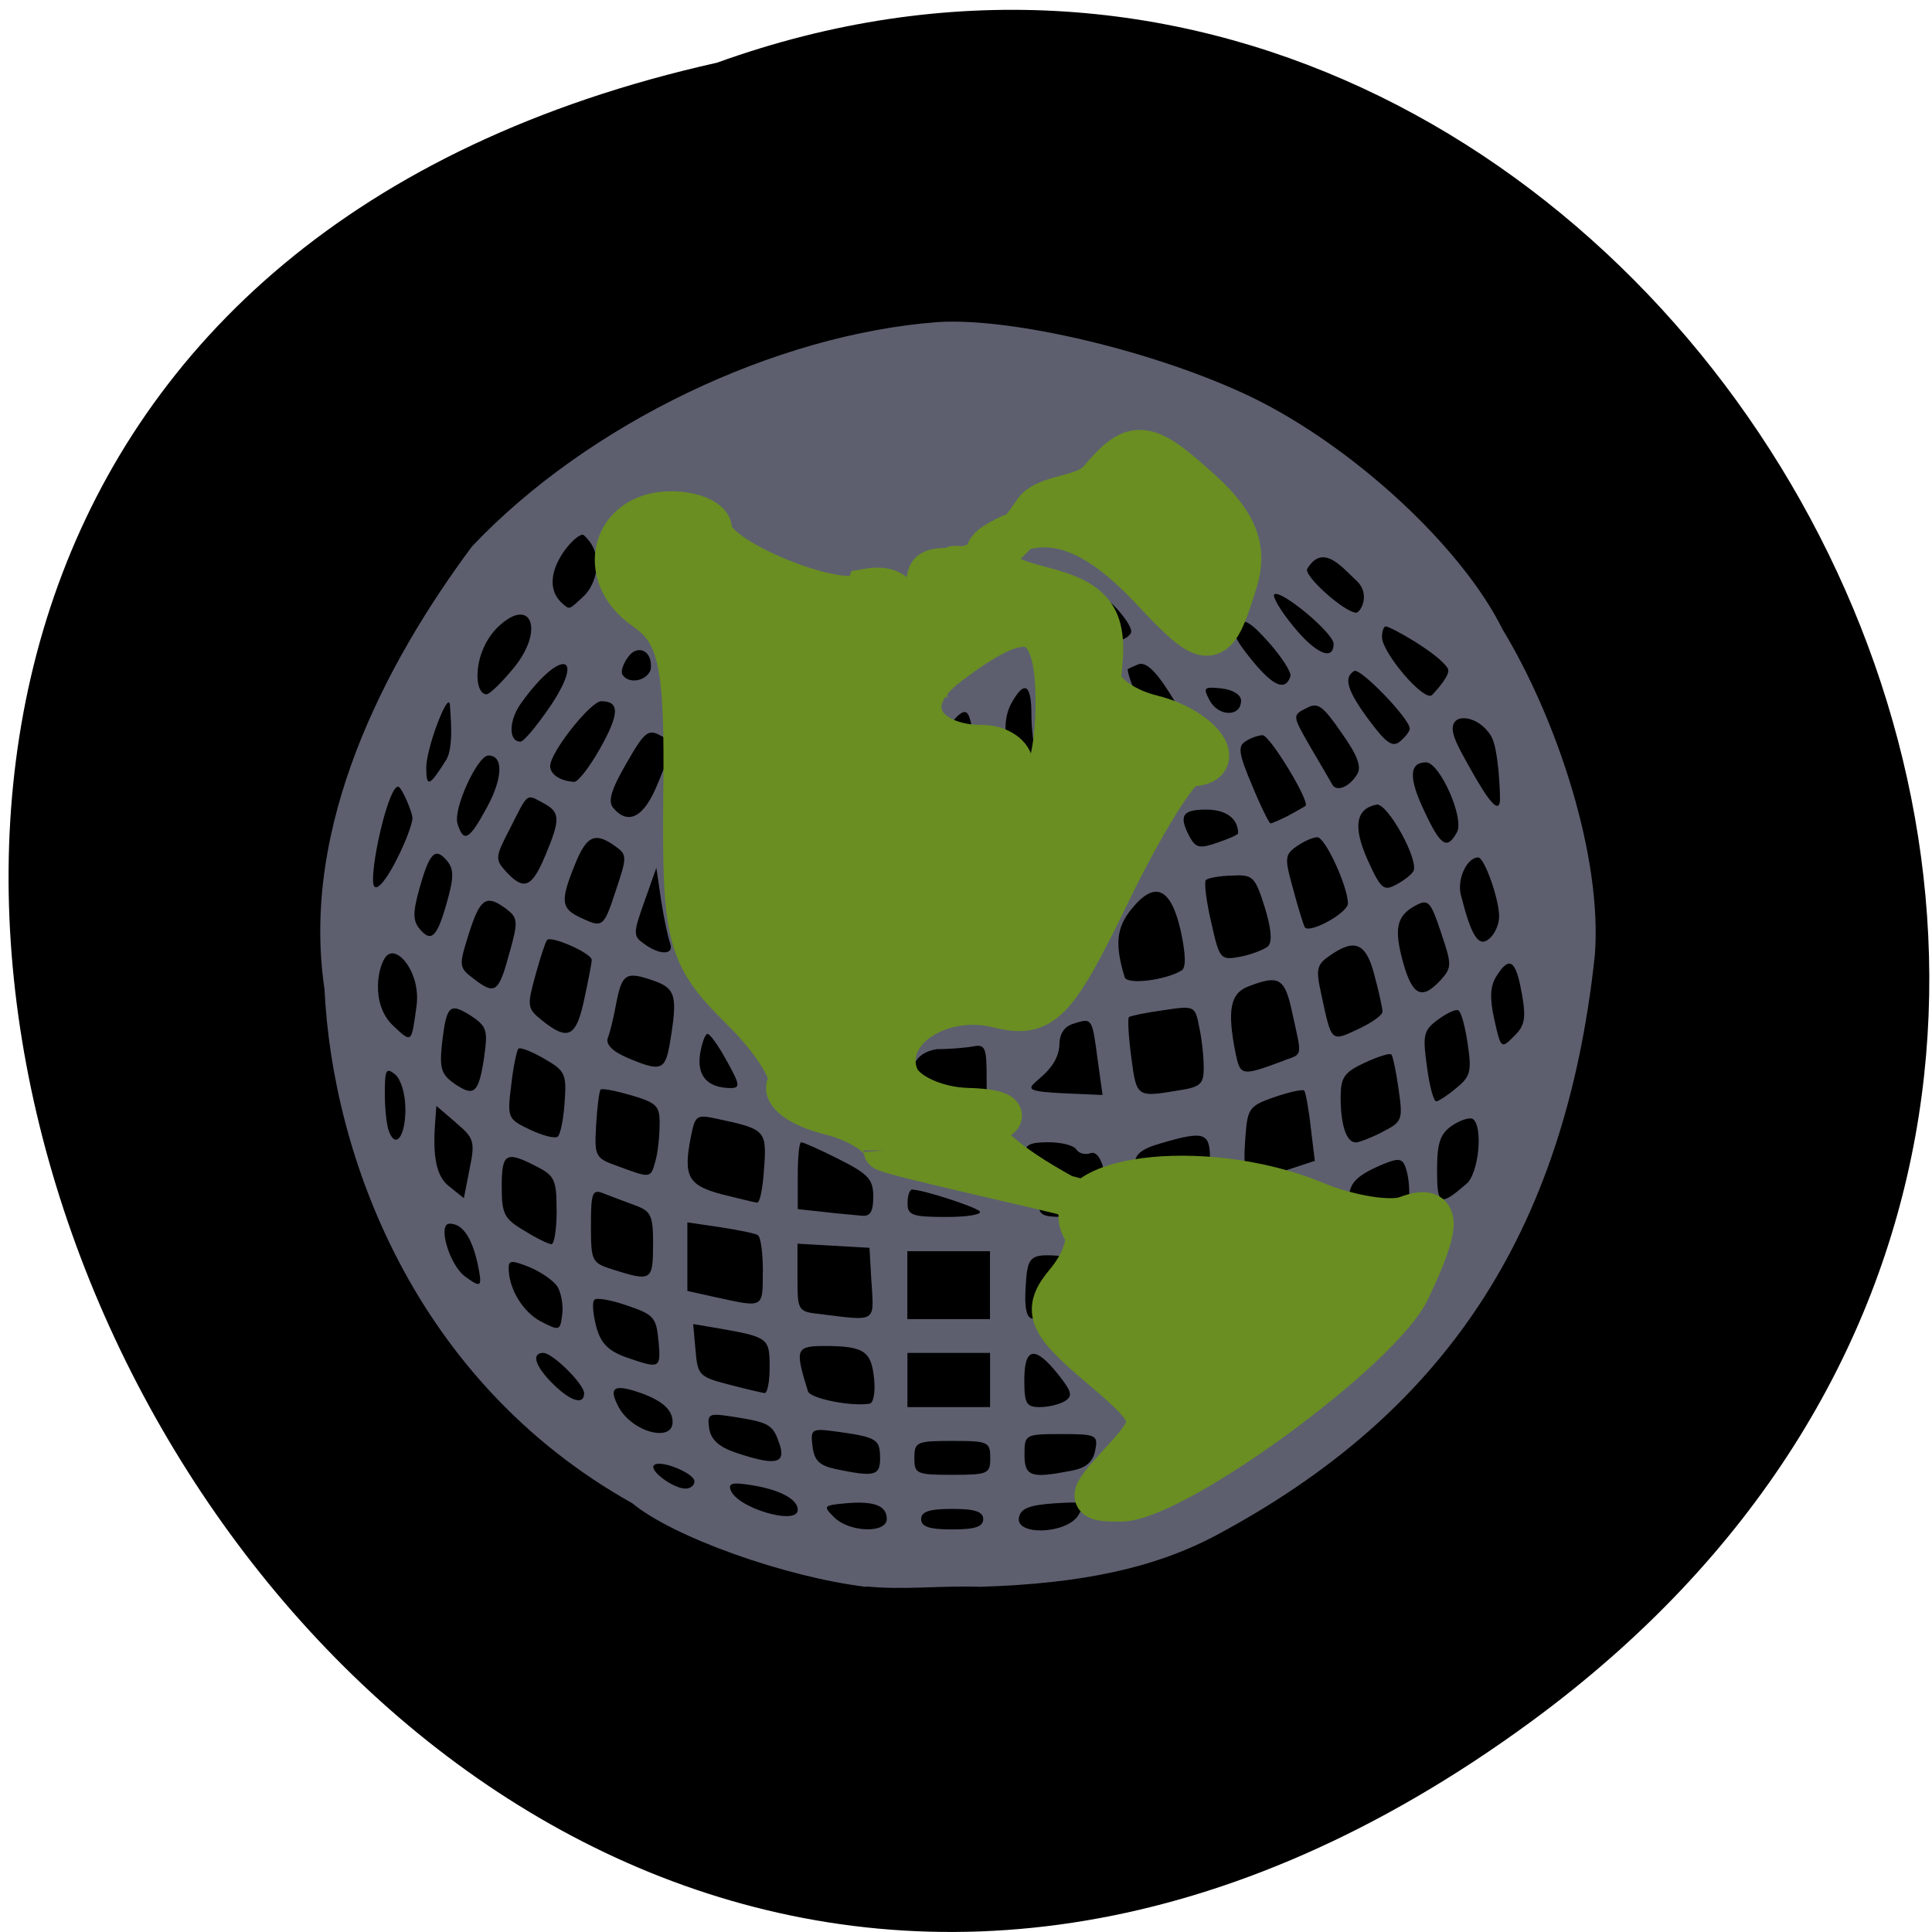 <svg xmlns="http://www.w3.org/2000/svg" viewBox="0 0 22 22"><path d="m 17.434 19.605 c -13.891 10.184 -25.859 -15.18 -9.27 -18.891 c 10.547 -3.801 19.563 11.34 9.27 18.891"/><path d="m 9.863 18.07 c -0.93 -0.113 -2.203 -0.57 -2.664 -0.953 c -2.492 -1.395 -3.414 -3.969 -3.504 -5.855 c -0.277 -1.859 0.691 -3.711 1.68 -5.04 c 1.32 -1.395 3.453 -2.418 5.313 -2.555 c 0.859 -0.051 2.492 0.34 3.563 0.855 c 1.152 0.559 2.391 1.699 2.859 2.645 c 0.613 1.012 1.137 2.574 1.051 3.707 c -0.344 3.23 -1.77 5.25 -4.313 6.609 c -0.699 0.371 -1.527 0.551 -2.691 0.586 c -0.43 -0.016 -0.867 0.039 -1.293 -0.004 m 0.234 -0.77 c 0 -0.152 -0.152 -0.207 -0.477 -0.176 c -0.246 0.023 -0.25 0.031 -0.121 0.16 c 0.176 0.172 0.598 0.184 0.598 0.016 m 1.098 0.004 c 0 -0.086 -0.094 -0.117 -0.352 -0.117 c -0.262 0 -0.355 0.031 -0.355 0.117 c 0 0.086 0.094 0.117 0.355 0.117 c 0.258 0 0.352 -0.031 0.352 -0.117 m 1.082 -0.043 c 0.094 -0.152 0.086 -0.16 -0.277 -0.137 c -0.281 0.02 -0.379 0.059 -0.398 0.16 c -0.043 0.211 0.539 0.191 0.676 -0.023 m -3.195 -0.063 c 0 -0.117 -0.188 -0.223 -0.5 -0.277 c -0.23 -0.039 -0.293 -0.031 -0.266 0.047 c 0.066 0.207 0.766 0.414 0.766 0.23 m -1.176 -0.324 c 0 -0.094 -0.395 -0.254 -0.461 -0.184 c -0.059 0.059 0.219 0.266 0.359 0.266 c 0.055 0 0.102 -0.035 0.102 -0.082 m 2.113 -0.27 c 0 -0.211 -0.039 -0.234 -0.492 -0.297 c -0.289 -0.039 -0.301 -0.031 -0.277 0.168 c 0.02 0.16 0.078 0.219 0.262 0.258 c 0.449 0.094 0.508 0.078 0.508 -0.129 m 1.254 0.004 c 0 -0.184 -0.023 -0.195 -0.43 -0.195 c -0.41 0 -0.434 0.012 -0.434 0.195 c 0 0.18 0.023 0.191 0.434 0.191 c 0.406 0 0.43 -0.012 0.43 -0.191 m 0.922 0.145 c 0.168 -0.031 0.246 -0.098 0.273 -0.23 c 0.035 -0.176 0.016 -0.188 -0.383 -0.188 c -0.414 0 -0.422 0.004 -0.422 0.234 c 0 0.25 0.074 0.273 0.531 0.184 m -3.313 -0.281 c -0.078 -0.242 -0.113 -0.266 -0.496 -0.328 c -0.32 -0.051 -0.336 -0.047 -0.313 0.125 c 0.02 0.129 0.109 0.211 0.301 0.277 c 0.441 0.148 0.566 0.129 0.508 -0.074 m -1.227 -0.305 c -0.016 -0.117 -0.121 -0.207 -0.32 -0.285 c -0.34 -0.125 -0.418 -0.09 -0.293 0.145 c 0.164 0.301 0.652 0.414 0.613 0.141 m 2.297 -0.457 c -0.031 -0.32 -0.113 -0.375 -0.543 -0.379 c -0.352 0 -0.363 0.023 -0.211 0.516 c 0.027 0.082 0.488 0.176 0.703 0.141 c 0.043 -0.008 0.066 -0.133 0.051 -0.277 m 1.32 0.008 v -0.309 h -0.941 v 0.617 h 0.941 m 0.855 -0.07 c 0.09 -0.059 0.074 -0.109 -0.082 -0.305 c -0.262 -0.328 -0.383 -0.309 -0.383 0.066 c 0 0.27 0.023 0.309 0.176 0.309 c 0.098 0 0.227 -0.031 0.289 -0.07 m -5.477 -0.086 c 0 -0.105 -0.359 -0.461 -0.465 -0.461 c -0.141 0 -0.094 0.152 0.109 0.352 c 0.199 0.199 0.355 0.246 0.355 0.109 m 2.113 -0.301 c 0 -0.328 -0.016 -0.34 -0.57 -0.438 l -0.301 -0.051 l 0.027 0.297 c 0.023 0.285 0.043 0.305 0.375 0.391 c 0.195 0.051 0.379 0.094 0.41 0.098 c 0.035 0.004 0.059 -0.133 0.059 -0.297 m -1.266 -0.297 c -0.023 -0.266 -0.055 -0.301 -0.355 -0.402 c -0.18 -0.063 -0.352 -0.094 -0.375 -0.066 c -0.027 0.023 -0.016 0.16 0.02 0.301 c 0.051 0.191 0.133 0.277 0.336 0.352 c 0.395 0.137 0.402 0.133 0.375 -0.184 m -1.145 -0.609 c -0.039 -0.07 -0.184 -0.172 -0.32 -0.23 c -0.207 -0.082 -0.242 -0.082 -0.242 0.008 c 0 0.234 0.16 0.5 0.367 0.609 c 0.211 0.109 0.219 0.105 0.242 -0.07 c 0.016 -0.102 -0.008 -0.242 -0.047 -0.316 m 3.57 -0.047 l -0.023 -0.406 l -0.82 -0.047 v 0.387 c 0 0.375 0.004 0.387 0.254 0.414 c 0.648 0.082 0.617 0.098 0.59 -0.348 m 1.348 0.02 v -0.387 h -0.941 v 0.773 h 0.941 m 0.73 -0.207 c 0.211 -0.262 0.305 -0.488 0.207 -0.5 c -0.492 -0.047 -0.508 -0.039 -0.531 0.344 c -0.027 0.418 0.074 0.469 0.324 0.156 m -3.316 -0.332 c 0 -0.211 -0.023 -0.398 -0.059 -0.418 c -0.031 -0.02 -0.227 -0.059 -0.43 -0.09 l -0.371 -0.055 v 0.781 l 0.332 0.074 c 0.539 0.117 0.527 0.125 0.527 -0.293 m -3.25 -0.102 c -0.066 -0.293 -0.172 -0.445 -0.316 -0.445 c -0.141 0 -0.004 0.469 0.176 0.602 c 0.188 0.137 0.199 0.125 0.141 -0.156 m 2 -0.203 c 0 -0.344 -0.023 -0.387 -0.219 -0.457 c -0.117 -0.043 -0.273 -0.102 -0.352 -0.133 c -0.121 -0.047 -0.137 -0.004 -0.137 0.367 c 0 0.41 0.008 0.426 0.254 0.504 c 0.434 0.137 0.453 0.125 0.453 -0.281 m -1.098 -0.395 c 0 -0.348 -0.023 -0.395 -0.23 -0.5 c -0.348 -0.18 -0.395 -0.152 -0.395 0.23 c 0 0.309 0.027 0.367 0.254 0.5 c 0.137 0.086 0.281 0.156 0.313 0.156 c 0.031 0 0.059 -0.172 0.059 -0.387 m 9.664 0.109 c 0.059 -0.156 0.059 -0.449 0 -0.602 c -0.035 -0.098 -0.082 -0.102 -0.254 -0.031 c -0.352 0.148 -0.426 0.25 -0.367 0.516 c 0.047 0.207 0.086 0.238 0.313 0.238 c 0.164 0 0.277 -0.043 0.309 -0.121 m -6.06 -0.262 c 0 -0.199 -0.055 -0.258 -0.387 -0.426 c -0.215 -0.109 -0.41 -0.195 -0.434 -0.195 c -0.023 0 -0.039 0.172 -0.039 0.383 v 0.379 l 0.293 0.031 c 0.16 0.02 0.355 0.035 0.43 0.043 c 0.102 0.012 0.137 -0.043 0.137 -0.215 m 1.211 0.164 c -0.07 -0.059 -0.652 -0.246 -0.77 -0.246 c -0.027 0 -0.051 0.07 -0.051 0.156 c 0 0.137 0.055 0.156 0.449 0.156 c 0.242 0 0.41 -0.031 0.371 -0.066 m 1.371 -0.051 c 0.133 -0.156 0.039 -0.668 -0.109 -0.609 c -0.059 0.02 -0.129 0.004 -0.16 -0.043 c -0.027 -0.047 -0.172 -0.082 -0.32 -0.082 c -0.215 0 -0.27 0.031 -0.27 0.148 c 0 0.082 0.035 0.172 0.078 0.199 c 0.043 0.027 0.078 0.148 0.078 0.273 c 0 0.215 0.02 0.23 0.305 0.23 c 0.172 0 0.344 -0.051 0.398 -0.117 m -3.824 -0.434 c 0.031 -0.434 0.016 -0.449 -0.535 -0.566 c -0.238 -0.051 -0.25 -0.043 -0.301 0.215 c -0.086 0.445 -0.027 0.543 0.355 0.645 c 0.195 0.047 0.375 0.094 0.402 0.094 c 0.031 0.004 0.066 -0.172 0.078 -0.387 m 7.996 0.176 c 0.145 -0.117 0.195 -0.664 0.074 -0.742 c -0.039 -0.02 -0.145 0.016 -0.238 0.078 c -0.133 0.094 -0.168 0.195 -0.168 0.504 c 0 0.406 0.031 0.418 0.332 0.16 m -11.504 -0.699 l -0.223 -0.191 c -0.023 0.309 -0.074 0.734 0.133 0.906 l 0.18 0.145 l 0.066 -0.336 c 0.063 -0.309 0.051 -0.348 -0.156 -0.523 m 8.293 0.715 c 0.273 -0.047 0.293 -0.07 0.293 -0.309 c 0 -0.297 -0.07 -0.316 -0.559 -0.172 c -0.23 0.066 -0.301 0.129 -0.301 0.258 c 0 0.281 0.059 0.305 0.566 0.223 m 1.441 -0.668 c -0.023 -0.215 -0.059 -0.398 -0.074 -0.414 c -0.016 -0.016 -0.168 0.016 -0.336 0.074 c -0.285 0.098 -0.309 0.129 -0.332 0.434 c -0.039 0.523 -0.004 0.559 0.422 0.414 l 0.367 -0.121 m -7.508 0 c 0.027 -0.094 0.047 -0.281 0.047 -0.414 c 0.004 -0.211 -0.031 -0.246 -0.32 -0.332 c -0.176 -0.051 -0.332 -0.082 -0.352 -0.066 c -0.016 0.02 -0.039 0.199 -0.051 0.406 c -0.02 0.359 -0.012 0.375 0.254 0.469 c 0.371 0.137 0.367 0.137 0.422 -0.063 m -2.848 -0.594 c 0 -0.168 -0.051 -0.336 -0.117 -0.391 c -0.102 -0.082 -0.117 -0.055 -0.117 0.215 c 0 0.172 0.02 0.367 0.047 0.434 c 0.078 0.207 0.188 0.055 0.188 -0.258 m 1.813 -0.078 c 0.023 -0.32 0.004 -0.355 -0.234 -0.492 c -0.141 -0.082 -0.273 -0.133 -0.293 -0.113 c -0.02 0.023 -0.059 0.211 -0.082 0.418 c -0.047 0.371 -0.039 0.383 0.215 0.504 c 0.148 0.07 0.289 0.105 0.316 0.078 c 0.031 -0.027 0.066 -0.207 0.078 -0.395 m 9.316 0.34 c 0.223 -0.113 0.23 -0.137 0.18 -0.484 c -0.027 -0.199 -0.066 -0.379 -0.082 -0.395 c -0.016 -0.02 -0.152 0.023 -0.305 0.094 c -0.234 0.109 -0.273 0.168 -0.273 0.395 c 0 0.313 0.066 0.512 0.172 0.512 c 0.039 0 0.18 -0.055 0.309 -0.121 m -4.512 -0.613 c 0 -0.348 -0.016 -0.387 -0.156 -0.359 c -0.086 0.016 -0.273 0.031 -0.41 0.031 c -0.371 0.059 -0.316 0.402 -0.199 0.703 c 0.266 0.066 0.48 0.027 0.766 0.012 m 5.348 -0.273 c 0.16 -0.129 0.176 -0.191 0.129 -0.5 c -0.027 -0.191 -0.074 -0.367 -0.105 -0.383 c -0.027 -0.02 -0.133 0.031 -0.234 0.105 c -0.164 0.121 -0.176 0.172 -0.125 0.535 c 0.027 0.219 0.078 0.398 0.105 0.395 c 0.027 0 0.133 -0.07 0.23 -0.152 m -11.07 -0.363 c 0.043 -0.293 0.027 -0.34 -0.148 -0.457 c -0.246 -0.156 -0.281 -0.125 -0.332 0.305 c -0.031 0.293 -0.012 0.359 0.145 0.469 c 0.223 0.152 0.273 0.105 0.336 -0.316 m 6.984 0.039 c -0.063 -0.477 -0.063 -0.477 -0.273 -0.41 c -0.113 0.035 -0.164 0.117 -0.164 0.266 c -0.051 0.457 -0.816 0.496 0.227 0.535 l 0.266 0.012 m 0.859 -0.051 c 0.258 -0.039 0.293 -0.074 0.293 -0.258 c 0 -0.117 -0.02 -0.324 -0.051 -0.461 c -0.047 -0.246 -0.051 -0.25 -0.41 -0.195 c -0.199 0.027 -0.371 0.063 -0.391 0.078 c -0.016 0.016 -0.004 0.223 0.027 0.457 c 0.059 0.457 0.063 0.457 0.531 0.379 m -5.137 -0.336 c -0.09 -0.168 -0.191 -0.309 -0.219 -0.309 c -0.027 0 -0.066 0.105 -0.086 0.234 c -0.035 0.246 0.086 0.379 0.344 0.383 c 0.117 0 0.113 -0.035 -0.039 -0.309 m 6.352 -0.008 c 0.207 -0.074 0.199 -0.035 0.09 -0.527 c -0.086 -0.41 -0.148 -0.449 -0.496 -0.316 c -0.215 0.078 -0.25 0.273 -0.152 0.766 c 0.055 0.258 0.066 0.262 0.559 0.078 m -7 -0.203 c 0.09 -0.535 0.066 -0.617 -0.195 -0.707 c -0.305 -0.105 -0.352 -0.078 -0.418 0.266 c -0.027 0.152 -0.07 0.328 -0.094 0.387 c -0.027 0.074 0.047 0.152 0.219 0.227 c 0.387 0.164 0.434 0.148 0.488 -0.172 m 9.699 -0.563 c -0.066 -0.379 -0.141 -0.43 -0.289 -0.191 c -0.07 0.109 -0.078 0.246 -0.023 0.492 c 0.074 0.332 0.078 0.336 0.223 0.191 c 0.125 -0.121 0.141 -0.203 0.09 -0.492 m -12.586 0.148 c 0.051 -0.367 -0.211 -0.699 -0.34 -0.574 c -0.098 0.098 -0.191 0.547 0.074 0.797 c 0.219 0.207 0.207 0.195 0.266 -0.223 m 11 0.066 c 0 -0.039 -0.039 -0.223 -0.09 -0.41 c -0.094 -0.375 -0.223 -0.434 -0.512 -0.23 c -0.148 0.102 -0.16 0.152 -0.094 0.445 c 0.117 0.547 0.109 0.535 0.418 0.391 c 0.152 -0.07 0.277 -0.16 0.277 -0.195 m -9.09 -0.141 c 0.047 -0.215 0.086 -0.418 0.086 -0.453 c 0 -0.074 -0.457 -0.277 -0.508 -0.227 c -0.016 0.016 -0.078 0.199 -0.133 0.402 c -0.098 0.359 -0.094 0.379 0.082 0.52 c 0.289 0.23 0.383 0.184 0.473 -0.242 m -0.844 -0.555 c 0.094 -0.34 0.09 -0.379 -0.051 -0.484 c -0.223 -0.164 -0.293 -0.113 -0.422 0.301 c -0.113 0.363 -0.113 0.371 0.074 0.512 c 0.234 0.176 0.273 0.141 0.398 -0.328 m 10.598 0.332 c 0.129 -0.145 0.129 -0.172 0.004 -0.543 c -0.117 -0.352 -0.145 -0.383 -0.285 -0.309 c -0.223 0.117 -0.254 0.266 -0.145 0.656 c 0.105 0.375 0.215 0.426 0.426 0.195 m -2.949 -0.109 c 0.051 -0.035 0.047 -0.184 -0.012 -0.457 c -0.113 -0.492 -0.297 -0.57 -0.563 -0.238 c -0.168 0.207 -0.188 0.398 -0.074 0.773 c 0.027 0.086 0.461 0.035 0.648 -0.078 m 0.988 -0.281 c 0.047 -0.051 0.031 -0.207 -0.043 -0.445 c -0.109 -0.344 -0.133 -0.367 -0.371 -0.355 c -0.141 0.004 -0.273 0.027 -0.297 0.051 c -0.023 0.023 0.004 0.238 0.059 0.477 c 0.098 0.434 0.105 0.438 0.34 0.395 c 0.129 -0.027 0.27 -0.082 0.313 -0.121 m -6.813 -0.031 c -0.023 -0.063 -0.07 -0.277 -0.102 -0.484 l -0.055 -0.375 l -0.137 0.387 c -0.129 0.363 -0.129 0.391 0 0.48 c 0.18 0.133 0.344 0.125 0.293 -0.008 m 9.441 -0.305 c 0 -0.199 -0.168 -0.672 -0.238 -0.672 c -0.129 0 -0.242 0.246 -0.199 0.422 c 0.121 0.48 0.203 0.605 0.324 0.504 c 0.063 -0.051 0.113 -0.164 0.113 -0.254 m -11.98 -0.168 c 0.078 -0.277 0.078 -0.371 0 -0.465 c -0.133 -0.16 -0.199 -0.098 -0.313 0.309 c -0.078 0.277 -0.078 0.371 0 0.465 c 0.133 0.16 0.199 0.098 0.313 -0.309 m 10.258 0.02 c 0 -0.191 -0.258 -0.754 -0.348 -0.754 c -0.051 0 -0.156 0.047 -0.238 0.105 c -0.133 0.094 -0.137 0.133 -0.039 0.48 c 0.055 0.211 0.117 0.406 0.133 0.438 c 0.047 0.082 0.492 -0.16 0.492 -0.27 m -8.336 -0.148 c 0.129 -0.383 0.129 -0.406 -0.008 -0.504 c -0.23 -0.164 -0.324 -0.121 -0.457 0.207 c -0.168 0.414 -0.16 0.5 0.051 0.602 c 0.266 0.125 0.273 0.125 0.414 -0.305 m 9.08 -0.215 c 0.074 -0.117 -0.293 -0.785 -0.418 -0.762 c -0.238 0.047 -0.27 0.254 -0.102 0.629 c 0.148 0.328 0.184 0.359 0.32 0.285 c 0.086 -0.043 0.176 -0.113 0.199 -0.152 m -9.883 -0.18 c 0.176 -0.422 0.172 -0.496 -0.027 -0.602 c -0.191 -0.102 -0.164 -0.125 -0.379 0.301 c -0.164 0.316 -0.168 0.344 -0.039 0.484 c 0.203 0.219 0.293 0.18 0.445 -0.184 m -1.512 -0.426 c 0.004 -0.051 -0.121 -0.359 -0.164 -0.359 c -0.105 0 -0.293 0.809 -0.285 1.07 c 0.004 0.195 0.164 -0.016 0.301 -0.305 c 0.082 -0.168 0.148 -0.352 0.148 -0.406 m 9.402 0.172 c 0 -0.168 -0.137 -0.27 -0.363 -0.27 c -0.277 0 -0.316 0.07 -0.188 0.313 c 0.07 0.125 0.117 0.133 0.316 0.063 c 0.129 -0.043 0.234 -0.09 0.234 -0.105 m 2.492 -0.012 c 0.09 -0.156 -0.195 -0.797 -0.352 -0.797 c -0.191 0 -0.199 0.176 -0.023 0.547 c 0.191 0.41 0.262 0.453 0.375 0.25 m -11.04 -0.293 c 0.176 -0.328 0.184 -0.582 0.012 -0.582 c -0.125 0 -0.406 0.613 -0.352 0.777 c 0.07 0.223 0.133 0.188 0.34 -0.195 m 9.117 0.105 c 0.094 -0.051 0.184 -0.102 0.199 -0.113 c 0.055 -0.047 -0.406 -0.805 -0.488 -0.805 c -0.047 0 -0.137 0.031 -0.195 0.07 c -0.09 0.055 -0.078 0.141 0.074 0.5 c 0.098 0.238 0.195 0.434 0.211 0.434 c 0.016 0 0.105 -0.039 0.199 -0.086 m -7.18 -0.359 c 0.082 -0.199 0.156 -0.391 0.172 -0.418 c 0.012 -0.031 -0.047 -0.094 -0.137 -0.137 c -0.141 -0.078 -0.184 -0.043 -0.391 0.32 c -0.172 0.297 -0.211 0.43 -0.148 0.504 c 0.172 0.203 0.352 0.105 0.504 -0.27 m 7.965 -0.109 c 0.055 -0.086 0.012 -0.211 -0.176 -0.477 c -0.219 -0.316 -0.27 -0.352 -0.406 -0.277 c -0.156 0.078 -0.152 0.086 0.055 0.445 c 0.117 0.199 0.227 0.387 0.246 0.422 c 0.047 0.086 0.191 0.031 0.281 -0.113 m 1.629 0.27 c 0 -0.07 -0.016 -0.566 -0.102 -0.711 c -0.125 -0.199 -0.332 -0.238 -0.402 -0.172 c -0.066 0.066 -0.043 0.172 0.102 0.43 c 0.184 0.336 0.402 0.711 0.402 0.453 m -12 -0.438 c 0.09 -0.145 0.047 -0.531 0.043 -0.613 c -0.004 -0.219 -0.27 0.473 -0.27 0.699 c 0 0.234 0.035 0.219 0.227 -0.086 m 1.754 -0.133 c 0.219 -0.391 0.223 -0.535 0.012 -0.535 c -0.121 0 -0.582 0.582 -0.582 0.738 c 0 0.094 0.113 0.172 0.273 0.18 c 0.043 0.004 0.176 -0.168 0.297 -0.383 m 4.957 0.039 c -0.023 -0.07 -0.047 -0.262 -0.047 -0.426 c 0 -0.348 -0.082 -0.391 -0.23 -0.121 c -0.141 0.262 -0.039 0.668 0.168 0.668 c 0.113 0 0.145 -0.035 0.109 -0.121 m -0.727 -0.289 c -0.035 -0.172 -0.066 -0.195 -0.152 -0.125 c -0.133 0.109 -0.141 0.355 -0.008 0.402 c 0.148 0.055 0.207 -0.039 0.16 -0.277 m 4.988 0.027 c 0 -0.113 -0.566 -0.699 -0.633 -0.656 c -0.125 0.074 -0.078 0.227 0.172 0.563 c 0.195 0.262 0.266 0.309 0.352 0.238 c 0.059 -0.051 0.109 -0.113 0.109 -0.145 m -9.801 -0.234 c 0.43 -0.629 0.133 -0.684 -0.316 -0.059 c -0.145 0.199 -0.148 0.445 -0.008 0.441 c 0.035 0 0.18 -0.172 0.324 -0.383 m 7.246 0.242 c 0.023 -0.039 -0.059 -0.227 -0.188 -0.426 c -0.156 -0.246 -0.266 -0.344 -0.348 -0.313 c -0.066 0.027 -0.121 0.051 -0.121 0.059 c 0.016 0.152 0.242 0.625 0.32 0.676 c 0.141 0.086 0.285 0.086 0.336 0.004 m -0.813 -0.125 c 0 -0.02 -0.035 -0.055 -0.078 -0.082 c -0.043 -0.023 -0.078 -0.012 -0.078 0.035 c 0.035 0.098 0.09 0.086 0.156 0.047 m 1.449 -0.199 c 0 -0.066 -0.09 -0.125 -0.223 -0.141 c -0.203 -0.02 -0.215 -0.012 -0.133 0.141 c 0.102 0.184 0.355 0.184 0.355 0 m 2.355 -0.367 c -0.102 -0.172 -0.656 -0.48 -0.707 -0.48 c -0.023 0 -0.043 0.055 -0.043 0.121 c 0 0.18 0.484 0.746 0.57 0.66 c 0.039 -0.039 0.219 -0.234 0.18 -0.301 m -10.633 -0.012 c 0.352 -0.434 0.191 -0.82 -0.184 -0.461 c -0.289 0.281 -0.281 0.766 -0.129 0.766 c 0.035 0 0.176 -0.137 0.313 -0.305 m 8.84 0.102 c 0.016 -0.043 -0.094 -0.215 -0.242 -0.383 c -0.207 -0.234 -0.293 -0.285 -0.363 -0.215 c -0.074 0.07 -0.035 0.164 0.164 0.41 c 0.246 0.301 0.383 0.359 0.441 0.188 m -7.285 -0.074 c 0.031 -0.223 -0.148 -0.293 -0.25 -0.156 c -0.063 0.082 -0.094 0.176 -0.07 0.211 c 0.07 0.109 0.27 0.074 0.32 -0.055 m 7.777 -0.297 c 0 -0.125 -0.609 -0.629 -0.676 -0.563 c -0.023 0.023 0.07 0.184 0.211 0.355 c 0.258 0.32 0.465 0.41 0.465 0.207 m -2.309 -0.121 c 0.051 -0.082 -0.336 -0.508 -0.402 -0.441 c -0.059 0.055 0.195 0.516 0.281 0.516 c 0.039 0 0.094 -0.031 0.121 -0.074 m -6.23 -1.117 c -0.07 -0.059 -0.586 0.5 -0.23 0.789 c 0.07 0.059 0.063 0.063 0.234 -0.098 c 0.129 -0.121 0.25 -0.469 -0.004 -0.691 m 8.797 0.516 c -0.164 -0.152 -0.379 -0.426 -0.555 -0.137 c -0.066 0.066 0.422 0.504 0.555 0.504 c 0.051 -0.004 0.168 -0.215 0 -0.367" fill="#9c9eb9" fill-opacity="0.6"/><g fill="#6a8e22" stroke="#6a8e22" stroke-width="5.818" transform="matrix(0.08 0 0 0.079 0.835 0.952)"><path d="m 115.38 153.77 c 0 -1.721 -3.428 -4.03 -7.639 -5.114 c -4.211 -1.033 -6.954 -3.049 -6.072 -4.426 c 0.881 -1.426 -2.155 -6.294 -6.758 -10.867 c -7.541 -7.573 -8.227 -10.228 -8.03 -30.831 c 0.245 -18.981 -0.686 -23.259 -5.583 -26.701 c -7.101 -4.966 -4.652 -14.162 3.771 -14.162 c 3.183 0 5.779 1.18 5.779 2.557 c 0 4.426 20.763 12.539 22.09 8.605 c 6.072 -1.082 4.26 3.737 8.57 8.359 v -9.392 c 0 -4.77 7.05 2.508 15.181 -10.13 c 1.616 -2.557 7.199 -2.065 9.304 -4.573 c 4.995 -6.05 6.709 -5.852 14.887 1.77 c 4.848 4.524 6.219 8.261 4.75 12.982 c -3.036 10.03 -3.918 10.13 -12.194 1.18 c -8.129 -8.802 -14.985 -11.457 -22.18 -6.884 c -3.477 2.164 0 4.721 6.464 6.343 c 7.884 2.02 9.598 4.524 8.521 12.834 c -0.245 2.065 3.036 4.622 7.297 5.704 c 7.101 1.77 11.12 7.376 5.289 7.376 c -1.371 0 -6.464 8.261 -11.263 18.292 c -7.737 16.178 -9.598 18.1 -15.915 16.522 c -8.423 -2.114 -16.65 3.59 -14.25 9.834 c 0.93 2.409 5.338 4.475 9.794 4.622 c 4.456 0.098 6.219 0.983 3.918 1.869 c -8.178 2.95 24.926 18.39 11.851 11.162 c -4.799 -1.377 -27.521 -6.343 -27.57 -6.933 m 24.485 -64.56 c 0 -13.719 -4.848 -13.375 -15.328 -5.311 c -7.443 5.704 -3.281 11.457 4.799 11.457 c 2.4 0 4.407 1.377 4.407 3.049 c 0 1.721 1.371 3.098 3.036 3.098 c 1.714 0 3.085 -5.556 3.085 -12.293 m -13.222 -18.931 c -3.232 -3.688 -1.91 7.376 -0.245 5.901 c 1.028 -1.033 1.126 -3.688 0.245 -5.901"/><path d="m 149.22 198.42 c 5.24 -5.802 5.093 -6.294 -3.232 -13.473 c -7.395 -6.294 -8.08 -8.163 -4.701 -12.244 c 2.204 -2.655 3.33 -5.901 2.546 -7.228 c -4.897 -8.06 16.993 -11.01 32.859 -4.376 c 4.897 2.065 10.773 3 13.03 2.164 c 4.995 -1.918 5.093 0.885 0.49 10.67 c -4.114 8.753 -33.447 30.438 -41.14 30.438 c -4.897 0 -4.897 -0.393 0.147 -5.95"/></g></svg>
